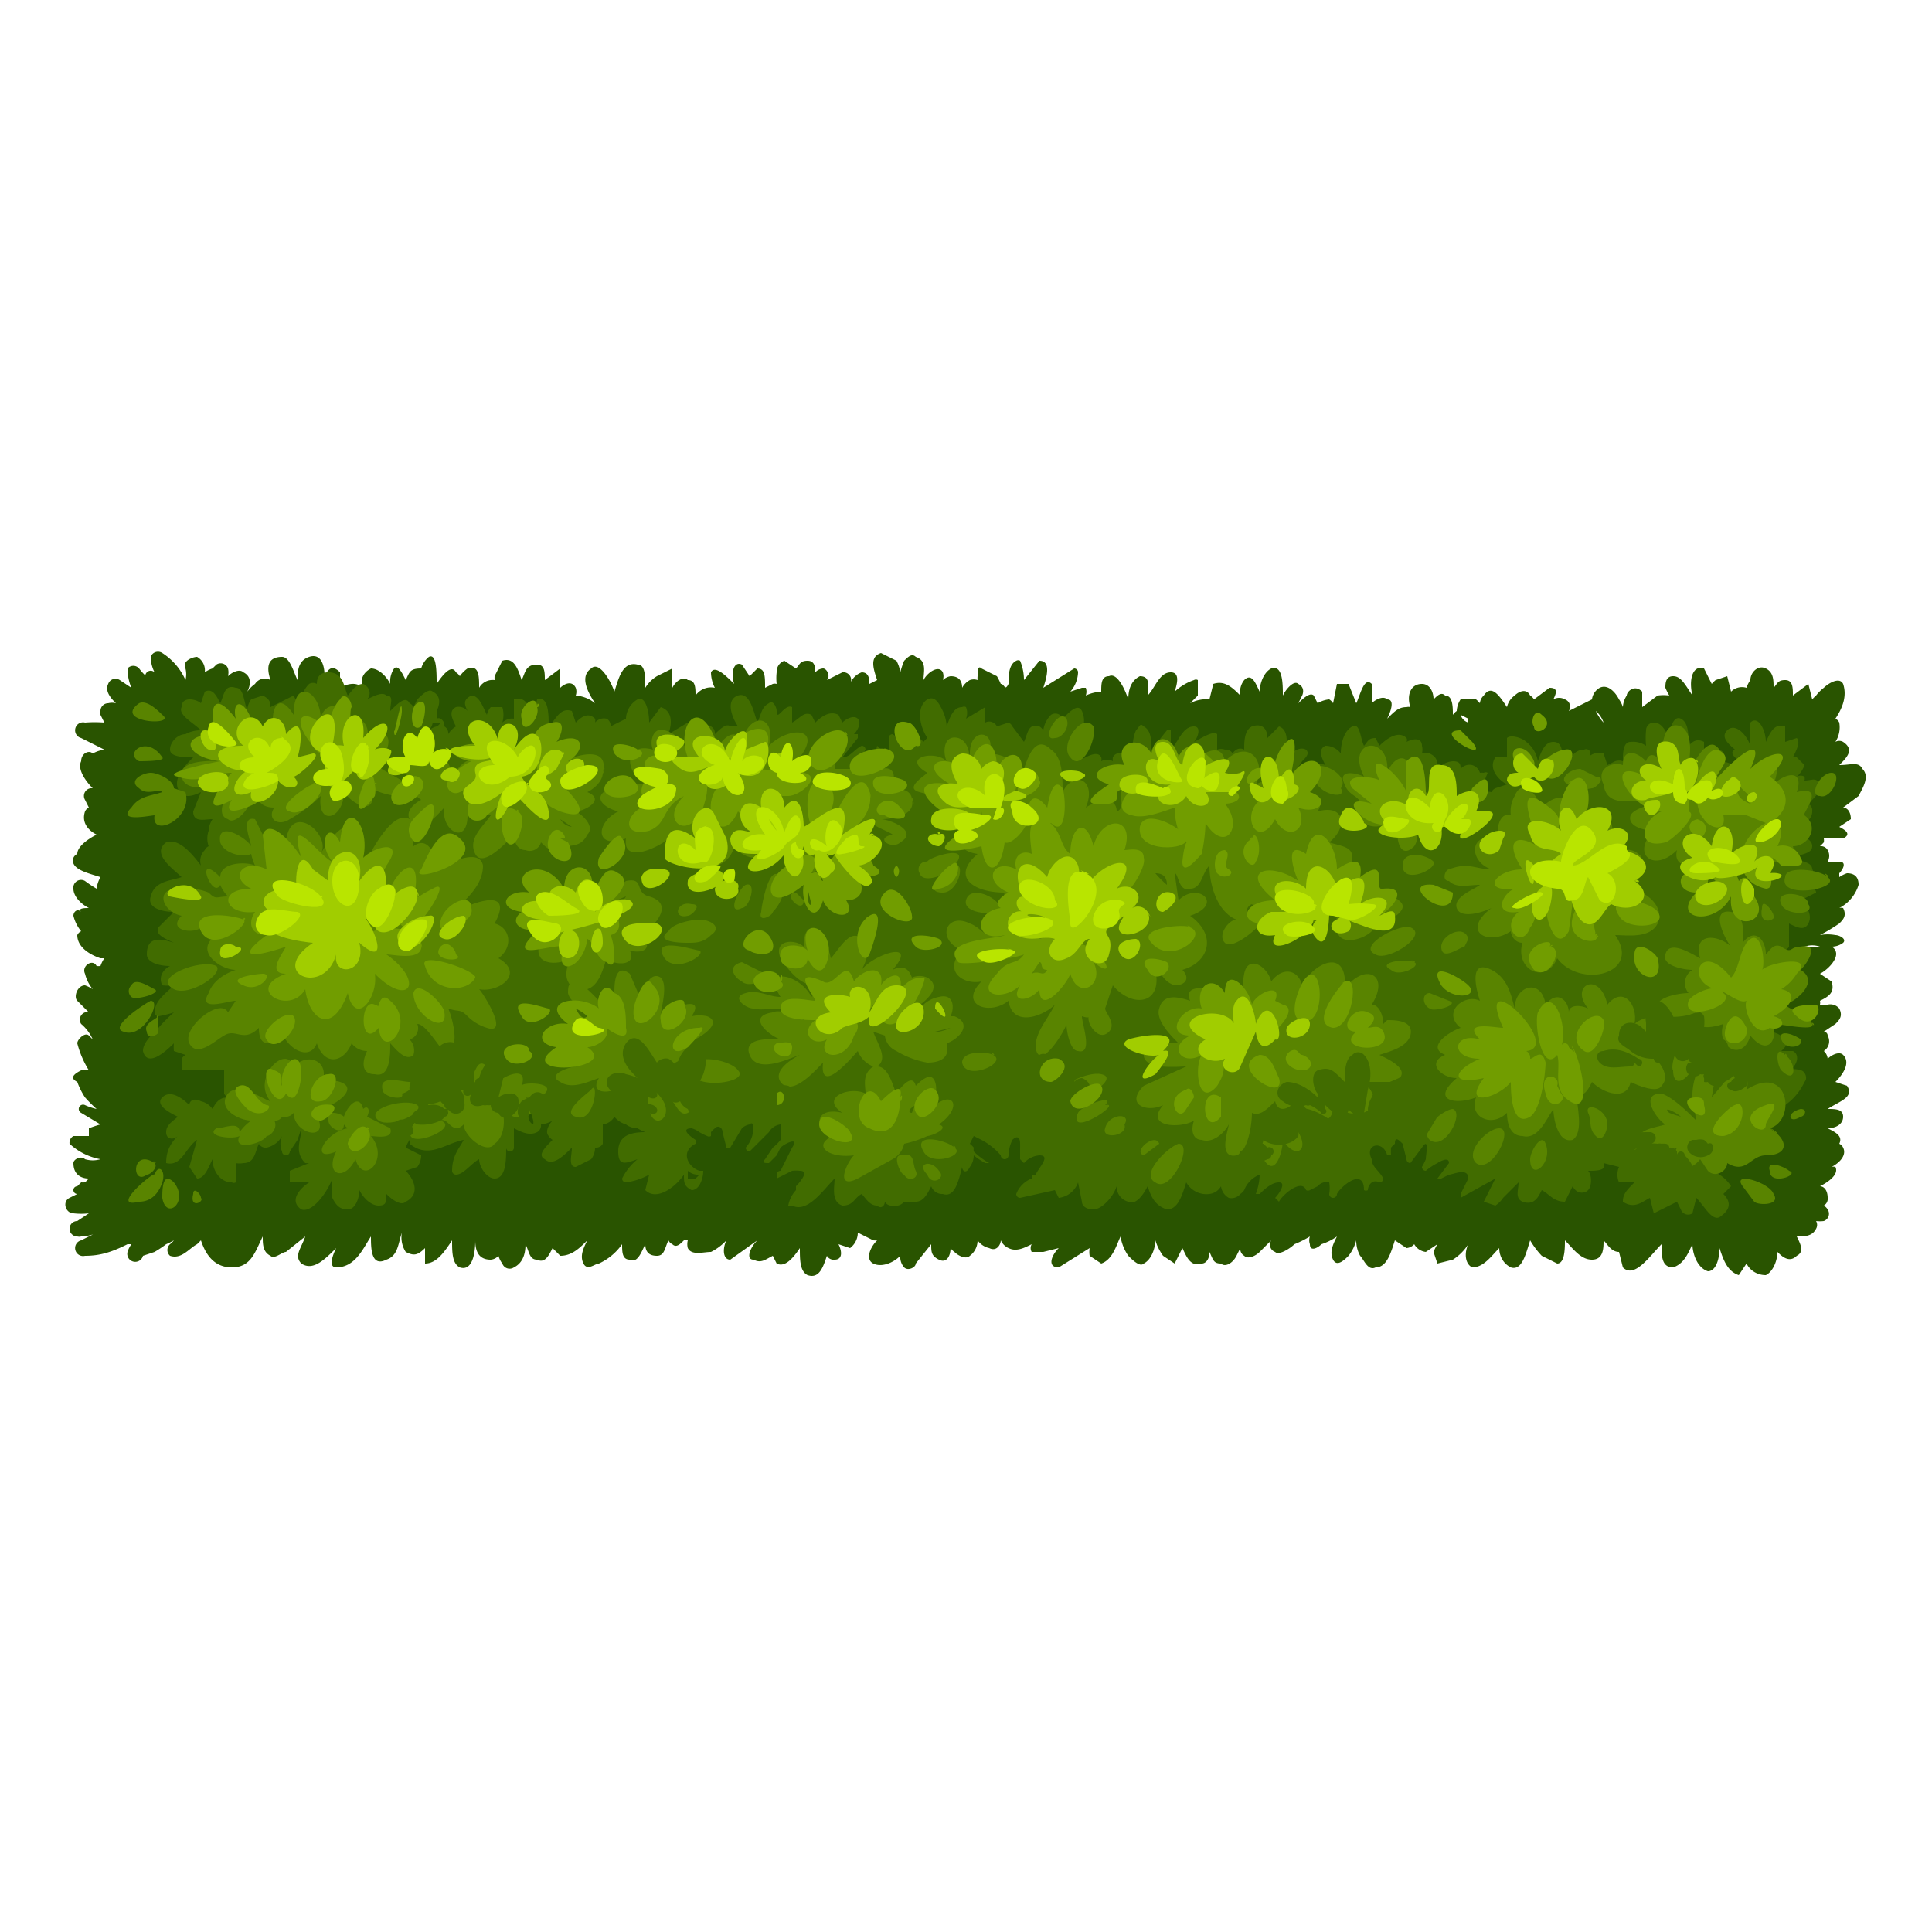 <svg xmlns="http://www.w3.org/2000/svg" viewBox="0 0 500 500"><defs><style>.cls-4{fill:#416c00}.cls-5{fill:#598400}.cls-6{fill:#719d00}.cls-7{fill:#a1cd00}.cls-8{fill:#b9e500}</style></defs><g style="isolation:isolate"><g id="_Layer_" data-name="&lt;Layer&gt;"><path d="M478 226a8 8 0 00-2 1v-1c1-1 2-3 0-3h-3a3 3 0 000-3 2 2 0 00-2-1 13 13 0 001-1 3 3 0 000-1h5c2-1 1-2-1-3l3-2c0-2-1-3-2-3l4-3c1-2 3-5 1-7-1-2-3-1-6-1 2-2 4-4 1-6a2 2 0 00-2 0 7 7 0 001-5 2 2 0 00-1-1c2-3 3-6 2-9-1-2-4 0-5 1a11 11 0 00-2 2 9 9 0 00-1 1l-1-4-4 3c0-2 0-4-2-4s-2 1-3 2c0-2 0-4-2-5s-4 1-4 3a7 7 0 00-1 2 4 4 0 00-4 1l-1-4-3 1a8 8 0 00-1 1l-2-4c-3-1-4 3-3 7-2-3-3-5-5-5s-2 2-2 3a17 17 0 001 2 11 11 0 00-3 0l-4 3v-4c-2-2-4 0-4 1a6 6 0 00-1 3 7 7 0 00-1-2c-1-2-3-4-5-3a4 4 0 00-2 3l-6 3a2 2 0 00-1-3 3 3 0 00-3 0c1-2 1-3-1-3l-4 3a3 3 0 00-1-1c-1-2-3-1-4 0a5 5 0 00-2 3c-2-3-4-6-6-3a3 3 0 00-1 2 9 9 0 00-1-1h-4a6 6 0 00-1 3 4 4 0 00-1 1c0-2 0-5-2-5-1-1-2 0-3 1 0-2-1-4-3-4-3 0-4 3-3 6a2 2 0 00-1 0c-2 0-3 1-5 3 1-2 2-5 0-5-1-1-3 0-4 1v-5c-2-2-3 3-4 5l-2-5h-3l-1 5a3 3 0 00-1-1 7 7 0 00-3 1l-1-2c-1-1-3 1-4 2l1-2s1-2-1-3c-1-1-3 1-4 3 0-3 0-8-3-7-2 1-3 4-3 6-1-2-2-5-4-3a5 5 0 00-1 4c-2-2-4-4-7-3l-1 4a9 9 0 00-5 1l2-2v-4a1 1 0 00-1 0 14 14 0 00-5 3c1-3 1-5-1-5-3 0-4 4-6 6 0-2 1-5-2-5-2 1-3 3-3 6-1-3-3-7-5-6-2 0-2 2-2 4a11 11 0 00-4 1 3 3 0 000-2h-1l-3 1a8 8 0 002-5 1 1 0 00-1-1l-8 5c1-3 2-7-1-7l-4 5a13 13 0 00-1-5 1 1 0 00-1 0c-2 1-2 4-2 6-1 2-1 0-2 0a15 15 0 00-1-2l-4-2c-1-1-1 1-1 2a5 5 0 000 1 3 3 0 00-2 0 5 5 0 00-2 2c0-2-1-3-3-3a4 4 0 00-2 1 3 3 0 000-2c-1-2-4 0-5 2 0-2 1-5-2-6-1-1-2 0-3 1a20 20 0 00-1 3 9 9 0 00-1-3l-4-2c-3 1-2 4-1 7l-2 1c0-1 0-3-2-3a5 5 0 00-3 3 2 2 0 00-2-3l-4 2c1-1 0-3-1-3a3 3 0 00-2 1c0-1 0-3-2-3s-2 1-3 2l-3-2a3 3 0 00-2 3 13 13 0 000 3 2 2 0 00-1 0l-2 1c0-3 0-5-2-5l-2 2-2-3c-2-1-3 2-2 5-2-2-5-5-6-3a9 9 0 001 4 5 5 0 00-2 0 5 5 0 00-3 2c0-2 0-4-2-4-1-1-3 0-4 2v-5l-4 2a9 9 0 00-3 3c0-3 0-6-2-6-4-1-5 4-6 7-1-3-4-8-6-6-3 2-1 6 1 9a9 9 0 00-5-2 3 3 0 000-2c-1-2-3-1-4 0v-5l-4 3c0-2 0-4-2-4-3 0-3 2-4 4-1-3-2-6-5-5l-2 4a9 9 0 000 1 4 4 0 00-1 0 4 4 0 00-3 2c0-3 0-6-3-5a8 8 0 00-2 2 3 3 0 00-1-1c-1-2-3 0-5 3 0-3 0-8-2-7a6 6 0 00-2 3c-3 0-3 1-4 3-1-2-2-4-3-3a6 6 0 00-1 4c-1-2-3-4-5-4-2 1-3 3-2 5a4 4 0 00-3-1 7 7 0 00-3 1v-4c-2-2-3-1-4 1 0-3-1-6-4-5s-3 4-3 6c-1-2-2-6-4-6-4 0-4 3-3 6a3 3 0 00-4 1 9 9 0 00-2 2c1-2 1-4-1-5-1-1-3 0-4 1a4 4 0 000-2 2 2 0 00-3-1l-1 1a7 7 0 00-2 1 4 4 0 00-2-4c-1 0-4 1-3 3a6 6 0 010 3 16 16 0 00-6-7 2 2 0 00-3 1 9 9 0 001 4 1 1 0 00-2 2h1a15 15 0 01-3-3 2 2 0 00-3 0 13 13 0 001 5l-3-2a2 2 0 00-3 1c-1 2 1 4 2 5a4 4 0 00-2 0 2 2 0 00-2 2v1l1 2a33 33 0 00-5 0 2 2 0 00-1 4l6 3a9 9 0 00-3 1c-1-1-3 0-3 2-1 2 1 5 3 7a2 2 0 00-2 3l1 2a2 2 0 00-1 1c-1 3 1 5 3 6-2 1-5 3-5 5a2 2 0 00-1 1c-1 3 4 4 7 5a8 8 0 00-1 3 30 30 0 01-3-2 2 2 0 00-3 2c0 2 2 4 4 5-1 0-3 0-2 1-1-1-2 0-2 1a10 10 0 002 4 2 2 0 00-1 1c0 3 3 5 6 6h1a8 8 0 00-1 2 5 5 0 01-1 0c-1-2-4 0-3 2a10 10 0 002 4 9 9 0 00-2-1c-2 0-3 3-2 4l3 3a5 5 0 00-1 0 2 2 0 00-1 3 11 11 0 013 4l-1-1c-1-1-3 1-3 2a25 25 0 003 7 19 19 0 00-2 0c-2 1-3 2-1 3a19 19 0 002 4 34 34 0 003 3 15 15 0 01-3-1 1 1 0 00-1 2l5 3a30 30 0 00-3 1v2h-4a2 2 0 00-1 2 16 16 0 008 4 7 7 0 01-4 0c-1-1-3 0-3 1 0 3 2 4 4 4l-1 1a13 13 0 01-1 0l-1 1a1 1 0 00-1 1 1 1 0 001 1l-2 1c-2 1-1 4 1 4a17 17 0 004 0l-3 2a2 2 0 000 4 2 2 0 001 0 11 11 0 006-2l-6 3a2 2 0 001 4c4 0 7-1 11-3h1a7 7 0 00-1 2 2 2 0 004 1l3-1a30 30 0 003-2 16 16 0 002-1 6 6 0 01-1 1 2 2 0 000 3c3 1 5-2 7-3l1-1c1 3 3 7 8 7s6-4 8-8c0 2 0 4 2 5 1 1 3-1 4-1l5-4c-1 3-3 5-1 7 3 2 6-1 9-4-1 2-2 5 0 5 5 0 7-5 9-8 0 3 0 8 4 6 3-1 3-4 4-7a7 7 0 001 5c2 1 3 1 5-1v4c3 0 5-3 7-6 0 3 0 6 2 7 3 1 4-3 4-7 0 3 1 5 4 5a3 3 0 002-1 6 6 0 001 2 2 2 0 003 1c2-1 3-3 3-6 1 2 1 4 3 4 2 1 3-1 4-3l2 2c3 0 5-2 7-4-1 2-2 4-1 6s3 0 4 0a15 15 0 006-5c0 2 0 4 2 4 2 1 3-2 4-4 0 2 1 3 3 3s2-2 3-4a2 2 0 001 1c1 1 2 0 3-1h1a4 4 0 000 2c1 2 4 1 6 1a14 14 0 004-3c-1 2-1 5 1 5l7-5c-2 2-3 5-1 5 2 1 3 0 5-1l1 2c2 1 4-1 6-4 0 3 0 6 2 7 3 1 4-2 5-5a2 2 0 002 1c2 0 2-2 1-4l3 1a5 5 0 002-4l4 2a5 5 0 001 0c-2 2-3 5-1 6s5 0 7-2a4 4 0 001 3c1 1 3 0 3-1l4-5c0 2 0 3 2 4s3-1 3-3a4 4 0 001 1c1 1 3 2 4 1a5 5 0 002-4 5 5 0 003 2c2 1 3-1 3-2a4 4 0 002 2c2 1 4 0 6-1a2 2 0 000 2h3l4-1c-2 2-3 5 0 5l8-5a6 6 0 000 2l3 2c3-1 4-5 5-7a12 12 0 002 5c1 1 3 3 4 2 2-1 3-4 3-6a14 14 0 002 4l3 2 2-4c1 2 2 5 5 4 1 0 2-1 2-3 1 2 1 3 3 3 1 1 3 0 4-2l1-2a2 2 0 001 2c1 1 3 0 4-1l3-3a2 2 0 001 3c1 1 4-1 5-2a27 27 0 004-2 3 3 0 000 2c0 2 2 1 3 0a15 15 0 004-2c-1 2-2 4-1 6s3 0 4-1a11 11 0 002-4 8 8 0 001 4c1 1 2 4 4 3 3 0 4-4 5-7l3 2a3 3 0 002-1 4 4 0 003 2l3-2a13 13 0 00-1 2l1 3 4-1a13 13 0 004-4c-1 2-1 5 1 6 3 0 5-3 7-5 0 2 1 4 3 5 3 1 4-4 5-7a22 22 0 003 4l4 2c2 0 2-4 2-6 2 2 4 5 7 5s3-3 3-5c1 1 2 3 4 3l1 4c3 3 7-3 10-6 0 3 0 6 3 6 3-1 4-4 5-6 0 2 1 6 4 7 2 0 3-3 3-6 1 3 2 6 5 7l2-3c1 2 3 3 5 3 2-1 3-4 3-6 1 1 3 3 5 1 2-1 1-3 0-5 2 0 4 0 5-2a2 2 0 000-2 8 8 0 002 0 2 2 0 001-3 3 3 0 00-1-1 2 2 0 001-2c0-2-1-3-2-3 2-1 5-3 4-5a2 2 0 00-1 0c2-1 4-3 3-5a2 2 0 00-1-1c1-2-1-3-3-4 2 0 4-1 4-3s-2-2-4-2c3-2 7-3 5-6l-3-1c2-2 4-5 2-7-1-1-3 0-4 1a3 3 0 00-1-2 3 3 0 001-4 1 1 0 00-1-1l3-2c1-1 2-2 1-4a3 3 0 00-3-1h-2a2 2 0 000-1c2-1 4-2 3-5l-3-2c2-1 5-4 4-6a2 2 0 00-1-1 5 5 0 003-1c1-1-1-2-2-2a11 11 0 00-4 0 47 47 0 005-3c1-1 2-2 1-4a2 2 0 00-1 0 10 10 0 005-6c0-2-1-3-3-3zm-7 19a18 18 0 01-4 0 6 6 0 014 0zm-93-60l2 1v1a3 3 0 01-2-2zm35-1a7 7 0 012 3 11 11 0 01-2-3z" fill="#295400"/><path class="cls-4" d="M466 228c2-1 4-2 3-3 0-2-3-2-5-3 2-1 5-1 5-3s-3-3-6-4c2-1 6-2 6-5a2 2 0 00-1-2c2-2 4-4 3-5-1-2-2-1-4-1a2 2 0 000-1 2 2 0 00-2 0 7 7 0 002-3l-2-2a5 5 0 00-1 0c1-2 2-4 1-5l-3 1v-4c-3-1-4 2-5 4 0-3-2-7-4-5v6c-1-3-4-6-6-4s1 4 2 5c-2 1 1 3 3 4a17 17 0 01-3 1 3 3 0 000-1l-3-1c0-1 1-2-1-3-1-1-3 0-4 1v-3c-2-1-3 0-4 1 0-3 0-6-2-7s-3 3-3 5c-1-2-2-4-4-4a2 2 0 00-2 2 21 21 0 000 4 6 6 0 00-4-1c-2 0-2 3-2 5a3 3 0 00-2 0l-2 1-1-3a4 4 0 00-4 1 1 1 0 00-1-2c-3 0-4 3-5 5-1-3 0-7-3-7-2 0-3 2-4 5a8 8 0 00-3-5c-1-1-4-2-5-1v5h-3c-2 3 1 6 3 7l-3 1a2 2 0 00-1 1 8 8 0 00-3 0l2-5a1 1 0 00-1 0 5 5 0 00-1 0 3 3 0 00-2-2 3 3 0 00-3 1c0-1 0-2-2-2a6 6 0 00-4 2c0-2 0-3-2-4a4 4 0 00-2 0 4 4 0 000-2c0-2-2-2-4-1a1 1 0 000-1c-2-2-5 0-7 2l-1-2c-2 0-2 1-3 2-1-2-1-6-3-5s-3 4-3 7a5 5 0 00-4-2c-2 1-1 3 0 5a5 5 0 00-4 0 1 1 0 000 1 6 6 0 00-4 1l2-3c1-1 2-2 1-3-2-1-4 1-6 3 1-3 2-8-1-9l-3 3c0-2-1-4-4-3-2 1-2 4-2 6a2 2 0 00-2 0 3 3 0 00-1 1 2 2 0 00-2-1 3 3 0 00-2 0v-4c-1-1-4 1-6 2 1-1 2-4 0-4-3 0-4 4-6 6v-5a1 1 0 00-1 0l-4 5c0-2 0-5-2-6-1-1-1 0-2 1a10 10 0 000 8c-2-2-5-3-6-1a5 5 0 000 1 3 3 0 00-3 0 2 2 0 000-1c-1-2-4 0-6 1l2-5v-2a1 1 0 00-1-1 6 6 0 000-5c-1-2-3 0-5 2a2 2 0 00-3-1 7 7 0 00-2 4 3 3 0 00-1-1c-3-1-3 2-4 4l-3-4a2 2 0 00-1-1l-3 1a2 2 0 00-1-1 2 2 0 00-2 0v-4l-5 3a4 4 0 000-3 1 1 0 00-1 0c-2 0-3 2-4 5a11 11 0 00-1-4c-1-2-2-4-4-3-3 2-2 7 0 10a9 9 0 00-1 1l-2-2c-2 0-3 1-3 2l-3-2a1 1 0 00-1 1v3h-2l-1-1a12 12 0 01-1 3q-1 2-3 0a12 12 0 011-2 1 1 0 00-1-1c-2 1-3 3-5 3l4-5v-1h-1c1-1 2-3 1-4s-3 0-4 1l-1-2c-2-1-4 0-6 2l-1-2c-2-1-3 1-5 2v-4c-2-1-4 4-4 1 0-1-1-3-2-2-2 1-2 3-3 5-1-3-2-8-5-7s-2 5 0 8a5 5 0 00-2 0c-1-1-3 1-4 2a2 2 0 00-1-2c-2-1-3 0-5 2l-1-3-5 3c1-3 1-6-2-7l-3 4c0-3-1-7-3-6a6 6 0 00-3 5l-4 2a2 2 0 00-1-2 3 3 0 00-3 1 2 2 0 000-1c-2-2-4 0-5 1l-1-3c-3-1-4 2-6 4 0-3 0-8-3-7l-1 4c-1-2-2-5-5-4v5a4 4 0 00-1 0 4 4 0 00-2 1 7 7 0 000-4h-3a5 5 0 00-1 2c-1-2-2-5-4-5-2 1-2 2-1 4a3 3 0 00-3-1c-2 1-1 3 0 5a6 6 0 00-2 2 2 2 0 00-1-2 2 2 0 00-1-2 1 1 0 00-1 0v-2c1-2 1-4-1-5-1-1-3 1-4 2l-1 2a2 2 0 00-1-1c-1-2-3 0-5 2 0-2 1-4-1-4-1-1-3 0-5 1 1-1 1-3-1-4-2 0-3 2-4 3-1-2-1-6-5-6-2 0-3 1-3 3a2 2 0 00-2 0c-2 2-2 4-1 5h-1a3 3 0 00-1 0l-1-2-6 3c0-1 0-2-2-3l-3 1a5 5 0 00-1 3c-1-3-1-6-3-6-3-1-3 2-4 4-1-2-2-4-4-3l-1 3c-1-1-5-2-5 1-1 2 3 4 5 6a8 8 0 00-4 1c-2 0-4 2-4 4s4 2 6 2c-2 2-5 5-4 8s4 2 6 1l-2 5c0 3 3 2 5 2a6 6 0 00-1 3 6 6 0 000 4 2 2 0 00-1 1 4 4 0 00-1 4c-3-4-6-7-9-6-4 3 2 7 4 9-3 1-7 1-8 5-1 3 3 4 6 4l-4 4c-1 2 2 3 4 4-3-1-7-2-7 3 0 2 3 3 6 3-2 1-3 3-2 5a13 13 0 003 0c-2 2-5 4-5 7a1 1 0 001 1 27 27 0 004-1 44 44 0 00-4 4c-2 2-4 4-4 6 1 4 5 1 8-2a10 10 0 000 2l3 1a3 3 0 00-1 1v3h11v6a2 2 0 001 1c-2 0-3 1-4 3a5 5 0 00-3-2c-2-1-3 0-3 1-2-2-5-4-7-2s2 4 4 5c-1 1-3 2-3 4s2 2 3 1c-2 2-3 4-3 7 4 1 5-4 8-6l-2 7 2 3c2 0 3-3 4-5 0 3 2 6 5 6a1 1 0 001 0v-5a5 5 0 002 0c3 0 3-3 4-5a2 2 0 002 1 6 6 0 004-3 5 5 0 000 4 1 1 0 002 0l2-3 1-3c0 3-2 6 1 9a4 4 0 001 0l-5 2v3h5c-3 2-5 5-2 7 3 1 7-5 8-8v5c1 2 2 3 4 3s3-3 3-5c1 2 3 4 5 4s2-1 2-3c2 2 4 3 5 2 4-2 2-6 0-8l3-1a5 5 0 001-3l-4-2a9 9 0 011-2v1c5 4 9 0 14-1-1 2-3 4-3 8a1 1 0 001 1c2 0 4-3 6-4 0 2 2 5 4 5 3 0 3-5 3-8a1 1 0 002 0v-5c2 1 4 2 6 1a2 2 0 001-2 7 7 0 003-1c-1 1-2 3-1 4a3 3 0 001 1c-2 2-4 4-2 5 2 2 5-1 7-3 0 2-1 5 1 5l4-2a5 5 0 001-3 2 2 0 002-1v-5a4 4 0 003-2 6 6 0 003 2 5 5 0 003 1 11 11 0 002 1c-4 0-7 1-7 5s2 3 5 2a15 15 0 00-4 5 1 1 0 001 1 17 17 0 006-2l-1 4c3 3 8-1 10-4 0 2 0 3 2 4 2 0 3-3 3-5h-1c-3-1-5-5-1-7v-1c-3-2-3-3-1-3a6 6 0 012 1 21 21 0 002 1 1 1 0 001 0 9 9 0 000-1 8 8 0 011-1c1-1 2 0 2 1l1 4a1 1 0 001 0l3-5a4 4 0 012-1c1-1 1 1 1 1a8 8 0 01-2 5 1 1 0 001 1l5-5a4 4 0 013-2v4a11 11 0 01-2 2l-2 3c-1 1 0 1 1 1l2-2 1-2c1-1 5-3 3 0l-3 6a1 1 0 00-1 1v1l4-2a9 9 0 012 0c3 0-1 4-1 4v1a8 8 0 00-2 4 1 1 0 001 0c4 2 8-4 11-7 0 2-1 6 2 7 3 0 3-2 5-3 1 1 2 3 4 3 1 1 2 0 2-1a2 2 0 002 1 3 3 0 003-1h3c2 0 3-2 4-4a3 3 0 003 2c3 1 4-3 5-7 0 1 1 2 2 0a5 5 0 001-3 19 19 0 003 2h1a19 19 0 01-4-3 4 4 0 010-1 6 6 0 00-1-1l1-2 2 1a17 17 0 015 4 1 1 0 002 0 10 10 0 011-4c1-1 2-1 2 1a12 12 0 010 1v3l1 1a6 6 0 014-2c3 0 0 3-1 5h-1v1a7 7 0 00-4 4 1 1 0 001 1l9-2 1 2a6 6 0 005-4l1 5c0 1 1 2 3 2s5-3 6-6a4 4 0 003 4c2 1 4-2 5-4 1 3 2 5 5 6 3 0 4-4 5-7a6 6 0 006 3 4 4 0 003-2 4 4 0 002 3 3 3 0 003-1 4 4 0 001-1 7 7 0 014-4 15 15 0 01-1 5h1c1-1 3-3 5-3s0 3-1 4l1 1c1-2 6-6 7-3a1 1 0 001 0l2-1a3 3 0 013-1 9 9 0 010 3 1 1 0 002 0c1-2 7-7 7-1a1 1 0 001 0c0-1 1-3 3-2a1 1 0 001-1c-1-2-3-3-3-5-2-4 3-5 4-1h1a14 14 0 010-2 6 6 0 011-1c0-2 1-1 2 0l1 4a1 1 0 001 1l3-4c2-3 1 2 1 3a14 14 0 01-1 2 1 1 0 001 1 16 16 0 013-2s3-2 3 0l-3 4h1l2-1c1 0 5-2 5 1l-2 4v1l9-5-3 6 3 1a7 7 0 002-2l4-4c0 2-1 4 1 5 3 1 4-1 5-3 2 1 3 3 6 3l2-4c1 2 3 2 4 1s1-4 0-5c2 0 5 0 4-2l4 1a5 5 0 000 4h4c-2 2-3 3-3 5 3 2 5 0 7-1l1 4 6-3 1 2a2 2 0 003 1l1-4c2 2 4 6 6 5 3-2 3-4 1-6l2-2a10 10 0 00-5-4 3 3 0 003-2 3 3 0 000-1 15 15 0 002 1c1 0 4 1 5-1 1-1 0-2-1-3a3 3 0 002-1c1-1 0-2-1-3a5 5 0 005-1c1-1-1-2-3-3l7-3a15 15 0 005-6c1-1 0-3-1-3a4 4 0 00-3 0c2-1 3-4 1-5h-3c1-1 2-2 1-3a6 6 0 00-4-2 15 15 0 005-5l-1-3a3 3 0 00-2 0 5 5 0 001-5 4 4 0 00-2-2 4 4 0 003-1c1-2 1-3-1-5a2 2 0 002-1v-6c2 1 4 2 5 0s0-4-2-6l4-2c0-1-2-3-4-3zm-127-27a3 3 0 010 1 7 7 0 010 1h-1l1-2zm-225-14a2 2 0 01-1 1 5 5 0 00-2 1 4 4 0 001-2h2zm67 117a12 12 0 01-1 1h-2v-2a4 4 0 003 1zm-43-13a2 2 0 01-1-1 4 4 0 010-3 23 23 0 011 3 3 3 0 010 1zm150-90a7 7 0 001-1 8 8 0 001 0 5 5 0 00-2 1z"/><path class="cls-5" d="M88 280a5 5 0 00-5 1c3-6-3-9-7-5-2-6-11 3-6 9-3-1-8-5-11-2-3 4 3 7 6 7a13 13 0 00-3 3c0-3-4-1-6-1-3 2 4 3 6 2-2 4 6 2 7 0 1 0 3-2 2-4a2 2 0 002-1 3 3 0 003-1c0 6 11 8 5-1 3 1 13-5 7-7zm-24 6h-1 1zM40 304c0-1-12 9-4 7 3 0 5-2 6-5s-1-5-2-2z"/><path class="cls-5" d="M45 306c-3-3-3 2-3 4 1 6 7 1 3-4zM40 301c-6-4-6 6-2 3 1 0 3-2 2-3s1 0 0 0zM52 310c0-1-2-3-2-1-1 4 3 2 2 1zM141 283c3-3-6-3-6-2 2-6-6-2-7 0 0-2-3-9-5-4-1 1 1 7-1 7l-2-6c-3-3-9-1-5 3-8 1-5 9 3 5-3 3-8 1-11 5-5 8 13 1 7-1 2-1 3 4 6 1 0 3 6 8 8 5 3-2 3-8 1-11 2 1 1 3 4 4 4 1 7-2 3-5a6 6 0 005-1zm-14 1a2 2 0 01-1 2l1-2c0 1 0 0 0 0z"/><path class="cls-5" d="M108 286c-3-2-14 1-10 4 3 2 12-2 10-4-1 0 1 1 0 0zM106 280c-2 0-8-2-7 2 0 2 6 3 5 1 1 0 4-2 2-3zM56 250c-4-2-17 3-11 6 4 2 13-4 11-6-3-1 1 1 0 0zM39 259c-2 1-11 7-7 8 5 2 10-8 7-8z"/><path class="cls-5" d="M41 263c-1 1-4 2-3 4 0 2 3 1 3 0v-4c-1 1 0-1 0 0zM40 256c-2-1-5-3-6-1a2 2 0 000 3c1 1 8-1 6-2zM48 205l-3-1c0-2-4-4-6-4s-6 2-3 4c2 2 5 0 6 1-3 1-6 1-8 4-4 4 5 2 6 2-1 6 10 1 8-6 0 0 1 4 0 0zM42 196c-4-6-10-1-6 1 1 0 7 0 6-1zM42 185c-1-1-4-4-6-3-7 5 10 6 6 3zM101 292l-6-3c1-2 0-3-1-2-1-4-4-1-5 2-1-1-5-2-4 1 0 2 4 4 4 1a5 5 0 001 1c-6 1-10 9-3 6-3 6 2 8 5 2 2 7 9 0 4-6 1 0 6 1 5-2-1-1 0 1 0 0zM153 282c-1 1-8 6-4 7 5 2 6-10 4-7zM247 297c-2-2-11-4-8 1 2 4 11 1 8-1-1-1 1 0 0 0zM237 303c-1-2 0-5-4-4-2 0 0 5 1 5 1 2 4 1 3-1zM243 303c-2-3-6-2-3 1 1 3 5 1 3-1 0-1 0 0 0 0z"/><path class="cls-5" d="M247 263h-1c1-2 1-6-3-5a8 8 0 00-4 2c-2 3-1 5-4 2 2-1 10-6 5-9a5 5 0 00-4 0c-1-3-3-3-5-2 7-8-5-4-8 0 1-2 3-6 0-8-3-3-6 3-8 5-1-6-7-12-7-3-2-2-8-2-6 3 2 3 5 7 9 7a5 5 0 01-1 3c-3-6-13-8-8 0-3 0-6-2-9-1-4 1 0 4 2 4 3 1 13-2 13 3-2-1-6-3-8-2-7 1-1 6 2 7-1 0-10-1-8 4s10 1 13 0c-2 1-7 4-5 7 3 4 9-3 11-5-1 9 8-2 9-3a7 7 0 004 4c-3 2-2 5-2 7-4-2-12 1-6 5-8-2-8 6 1 5-10 2-6 7 2 6-2 2-5 9 1 6l9-5a6 6 0 003-4 28 28 0 006-2c1 0 6-2 3-3 7-5 3-10-3-3 1-2 3-5 2-8s-4 0-5 1c-1-4-5 2-5 2-1-2-2-7-5-7 3-2 0-6-1-9l3 1a5 5 0 003 4 23 23 0 008 3c3 0 6-1 5-5 3-1 7-5 2-7zm-29-8h-1l2-2a2 2 0 001 2h-2s1 0 0 0zm19 31l1-2a22 22 0 00-2 4c-1 0-1-1 1-2 0-1-1 1 0 0zm6-19a1 1 0 01-1 0l4-1a12 12 0 01-3 1zM236 207c0-3-4-3-6-3 2-2 2-6-2-5-3 0-2 2-5 0h-7c1-6-6-4-9-3 6-8-3-8-8-3 2-8-5-9-7-1-2-5-7 1-7 4-2-1-5-1-6 1-1-3-3-7-7-8-3-1-4 3-3 5-7-2-8 5-2 9a18 18 0 00-9 1c-5 2-2 5 2 6-6 3-6 10 2 7-1 7 9 2 11 0 0 6 5 7 8 3 1 7 8 4 9-1 3 4 8 4 11 0 2 3 4 7 8 7s7-5 6-9a14 14 0 006-1c3-1 4-4 6-4-4 1 3 3 4 4-5 1 0 4 2 2 5-3-3-6-5-6 3 0 9-1 8-5 0-2 1 3 0 0zM350 222c0-3-3-3-6-4 5-4 4-10-3-8 3-5-5-5-8-4 2-6-4-5-8-3 3-6-2-12-8-6-1-6-8-1-9 2-3-9-10 0-10 5a6 6 0 00-6-1c-4 1 0 6-3 7 0-4-5-3-8-1 3-7-3-10-6-4 0-4 0-9-3-11-4-4-6 2-7 5-2-2-6-4-9-4 2-6-5-7-5 0 0 2 2 4 4 3l3 7c-4-1-7 4-5 8-6 1-7 7 0 8-7 6-1 10 7 10a4 4 0 001 4l-5 5c0 4-2 0-5-1-6-3-9 4-2 7-5 5 0 9 5 8-6 6 2 9 7 5 1 7 9 4 12 1-2 4-5 7-5 11 1 7 8-5 8-6 0 2 1 7 3 7 4 1 1-7 1-9 3 1 1-1 2 2 1 2 3 4 5 2s-1-5-1-6l2-6c5 6 13 5 11-4 2 1 2 3 5 4 3 0 4-2 2-4 7-2 9-9 2-14 9-3 2-9-3-4l-1-7c1 0 1 5 4 4 3 0 3-4 5-6 0 5 2 12 7 14-2 0-5 4-3 6s9-4 10-6c5 7 10 2 8-5l5 2c4 0 7-5 4-8 3 0 6-1 6-5s0 4 0 0zm-51 4c2 0 3 1 3 3a24 24 0 01-3-3c1 0 1 0 0 0zm24 11a2 2 0 011-3q2 2 0 3h-1z"/><path class="cls-5" d="M359 264l-1 1c0-2-1-5-3-5 5-8-2-11-7-4 1-11-8-7-11-1-1-4-5-5-8-1-1-4-6-7-7-2s0 10 1 14a15 15 0 00-7-9c-2-1-10-3-8 2-3-1-7-2-8 2-1 3 3 7 5 9-3 0-8-1-9 3 0 4 9 3 11 3l-11 5c-5 5 1 7 5 5-5 6 5 6 8 4-1 3 0 5 2 5 3 1 6-2 7-4 0 1-3 9 2 8 3-1 4-8 4-11 2 1 4-1 6-3 1 4 5 1 6-1 1 3 9 10 9 2 6 5 15 1 8-6h8c5-3-2-6-4-7 3-1 7-2 8-5 1-4-4-4-6-4zM259 235c-1-3-8-6-9-2s10 4 9 2c-1-3 0 0 0 0zM247 224c5-6-7-2-7-1a2 2 0 00-2 3c1 3 7 0 9-1-1 0-9 6-3 6 4 0 6-8 3-7 1-1 1 0 0 0zM251 198c0-2 0-6-3-7-4-1-4 4-3 6-3-3-12-1-5 3-1 1-6 4-2 5 3 1 6 0 8-1 4 0 6-2 5-6 0-1 0 1 0 0zm-6 1l1-1a4 4 0 001 2l-2-1zM104 202l-7-4c5-4 5-11-2-7 1-3-2-7-5-4 0-5-6-6-7-1 0-7-7-11-7-1-5-8-7 2-4 7-3-1-8-1-6 4l-4 2-3-1c-2 0-13-1-12 4s11 2 13 1l-1 3c-1 2-3 6 0 7 2 2 8-5 5-7 3 0 2 4 7 4-2 3 1 5 4 3a39 39 0 008-6c-1 8 6 6 6-1 3 4 9 6 7-1a18 18 0 007 2c2 0 3-3 1-4s2 1 0 0zm-51-2a16 16 0 014-1 19 19 0 01-4 1zm30-1v-1 1zm0-4v-3a7 7 0 001 3h-1c0-1 0 0 0 0z"/><path class="cls-5" d="M156 200c2-8-9-4-12-2 0-4-5-2-6 0-3-10-9-3-6 4-6-5-10-9-15-1 0-2-3-10-6-5 0-4-4-3-5 0-2 4 0 9 3 11-2 1-4 3-3 5-5-3-12 12-13 15a18 18 0 00-1-11c-2-6-8 3-9 5 3-5-8-14-9-3-1-1-3-3-6-2l-2-4c-4-1-1 6-1 7-1-2-9-7-8-1 1 3 6 4 8 3a14 14 0 001 3c-2-1-9-1-9 3-7-7-2 6 0 2a9 9 0 002 3c-3 0-3 1-5-1a16 16 0 00-8-1c-6 0-4 6 1 7-5 5 8 5 5 1l4 4c-6 4 1 9 5 9-3 1-6 3-7 6-3 5 5 2 7 2l-2 3c-2-4-12 4-10 8s7-1 9-2c3-2 5 2 9-2 0 6 4 4 6 1 1 4 7 8 9 3 2 6 7 5 9 0a5 5 0 004 2c-1 2-2 6 2 6 4 1 4-5 4-8 1 1 4 5 6 3a4 4 0 00-1-4 3 3 0 002-4c2 0 5 5 6 6 6 3 3-8 2-10 3 1 3 0 5 2a12 12 0 005 3c6 2-1-9-2-10 5 1 12-4 5-8 4-3 3-8-1-9 6-11-9-4-12-2 3-3 9-7 9-13-1-5-10 0-12 1 0-3-2-9-6-6v-6c3 2 6-2 8-4-1 6 6 10 6 2h6c-2 3-6 6-4 10s9-4 10-5c0 2 1 4 3 4a3 3 0 004-2c1 1 3 3 5 2 2-2 5 0 7-4 2-2-1-5-3-6 2 0 8-3 3-5 2-1 4-3 4-5 1-3 0 1 0 0zm-36 7l4-2a6 6 0 00-4 2s1-1 0 0zm15-6l-1-3 2 7a9 9 0 01-1-4c-1-1 0 1 0 0zm10 11l3 2a4 4 0 01-3-2z"/><path class="cls-5" d="M183 263a9 9 0 00-4 0c4-6-6-2-8 0 0-2 2-8 0-10-3-2-5 4-5 6l-3-7c-4-3-4 3-4 5-1 0-4-1-4 2a44 44 0 00-3-3c3-1 4-5 5-8 2 2 8 2 6-2 4 1 6-1 3-4 3-2 9-8 2-10-4-1-1-5-6-4l-8 6c-3-7-11-7-9 1-6-2-7 5-2 8-2 0-5 2-3 5 2 2 6 1 8 0-1 1-2 4-1 6 2 4 0-2 0 3 1 4 6 3 7 4-1 0-3 2-2 4-9-1-10 6-1 7-1 0-5 2-2 4-1 0-8 2-4 4 3 2 7 0 10-1-3 5 5 4 7 1 0 2 1 4 3 2 2-1 2-6 3-8 0 1 5 10 7 4 1-3-3-2 2-4 2-1 3-3 0-4 2 0 11-5 6-7zm-28-22h-1a1 1 0 000-1l1 1zm12-4h-2 2s-1 0 0 0zm-5-5c-1 2-4 2-5 3a15 15 0 015-3s-2 0 0 0zm-12 1a2 2 0 00-1 0h1s-1-1 0 0zm21 42l1 2-1-2s0 1 0 0z"/><path class="cls-5" d="M181 238c-2 0-7 1-8 3-4 3 4 3 5 3 2 0 4 0 6-2 3-2 0-4-3-4zM181 246c-1 0-13-4-9 2 3 4 11-1 9-2zM179 234c-4-1-5 4-1 3 1 0 4-3 1-3zM202 227c-3-4-5 8-5 9-1 3 3 1 3 0 2-2 4-6 2-9 0 0 1 2 0 0zM193 229c-2 1-5 8-1 6 2 0 4-7 1-6-1 1 1 0 0 0zM208 233l-2-2c-4 0 2 6 2 2 0 0 0 1 0 0zM198 252l-6-3c-4 1-2 4 0 5 2 2 8-1 6-2zM191 277c-2-3-14-5-12 1 2 4 15 2 12-1zM285 278c-4-1-16 5-8 7 3 0 13-6 8-7zM286 286c3-3-6 0-7 2-3 7 12-3 7-2 0 0 1 0 0 0zM291 291c2-3-4-3-5 1-1 3 6 2 5-1 1-1 0 0 0 0zM257 273c-2-1-8-1-8 2 1 5 12 0 8-2-1-1 1 0 0 0zM171 284c-3-4-4 0-3 3 1 6 7 2 3-3zM177 284s-4-1-3 1c1 1 2 4 4 3s0-3-1-4c0-1 1 1 0 0zM305 296c-3 1-10 8-6 10 4 3 10-10 6-10zM300 296c-1-3-7 2-4 3l4-3zM336 293a4 4 0 00-2-2h-1c-1 1-2 1-2-1-2 0-3 1-3 2-1 3-2 5-1 8 3 5 5-2 5-5 3 5 7 3 4-2 0 0 1 1 0 0zM374 211c-1-3-3-3-5-3 3-1 3-3-1-3 1-3 1-7-3-5 0-5-4-5-6 0 1-10-11-9-6 1-2-1-7-2-5 2 1 3 4 3 4 5 1 1-1 4 1 5 3 2 6 0 9 0-1 3 0 10 4 6 2-3-1-5 3-5 2 0 5-1 5-3zm-15-10v1a12 12 0 01-1-1h1zm1 8l-2-1c2 0 2-2 2-4v5c-1 0 0 0 0 0z"/><path class="cls-5" d="M347 204c3-4-9-9-7-3 1 5 9 6 7 3 0-1 0 0 0 0zM421 230c2-2 6-7 3-9-2-2-7-1-9 0 1-2 3-5 2-8-1-4-7 0-9 1 0-5-3-11-9-5-1-3-5-8-7-3a8 8 0 00-1 5c-3-1-4 4-3 6-8-2-8 6-2 8-4 0-6-2-11 0-1 0-2 3 0 3 2 2 5 1 8 1-1 1-7 3-6 6s7 1 9 0c-8 6-1 10 5 6 0 1 1 3 3 3-2 7 6 11 9 4 6 8 22 4 15-6 3 0 9 1 11-3 2-5-4-9-8-9 2-2 5 1 0 0zM371 223c-2-2-8-3-8 1 0 5 9 1 8-1zM362 233c-2-2-5 1-7 2 1-1 0-5-2-4-3 1-9 6-7 10 1 4 7 2 9 0s11-5 7-8c-1-1 1 1 0 0zM365 240c-3-1-14 5-9 7 3 2 14-5 9-7zM342 235c-3 2-3 8 1 6 0-1 2-7-1-6-1 1 2 0 0 0zM366 249c-2-1-10 0-6 2 2 2 8-1 6-2s1 0 0 0z"/><path class="cls-5" d="M467 211c-1 0 6-8-2-6 2-6-3-5-6-2 3-8-2-10-5-2-2-1-2-3-5-2a16 16 0 00-6 3c1-2 4-7 1-9s-7 7-8 9c1-3 3-12-1-14-5-2-5 7-5 9-1-1-3-3-4 0-3-3-6-3-6 1-3-1-7 1-5 5 1 8 12 2 15 5-2 0-7 1-8 3-1 3 4 4 6 4-6 6 0 11 6 5-1 4 3 5 5 2 1 5 7 5 9 1 2 2 4 2 5 0 2 2 5 3 6 0 3 1 6-1 5-4 4 0 7-5 3-8 0 0 2 2 0 0zm-29 6a18 18 0 012-3l-2 3s1-1 0 0zm5-10c1-1 3-4 6-5a47 47 0 01-6 5z"/><path class="cls-5" d="M413 201l-4-2c-3 0-6 3-3 4a8 8 0 006 1c1 0 4-3 1-3zM473 227c-2-2-11-3-11 0-2 6 15 3 11 0-2-2 1 0 0 0z"/><path class="cls-5" d="M468 234c0-3-9-4-7 0 1 3 9 3 7 0 0-1 0 0 0 0zM459 237c0-1-3-5-3-2-1 5 4 3 3 2 0-1 0 0 0 0zM283 188c-3-4-9 5-6 8 3 4 7-5 6-8-1-1 0 1 0 0zM276 186c-2-3-7 6-3 5 2 0 4-3 3-5 0 0 0 1 0 0zM434 266c-1-5-9-3-11-1 1-5-3-10-7-5-2-9-10-5-5 1-2-1-5-1-5 1 0-3-3-6-6-2-1-7-8-5-8 1-1-4-2-8-6-10-6-3-4 5-3 8-4-2-10 3-5 7-3 1-9 5-4 7-5 2-1 6 3 6-7 6 0 7 5 5-2 5 4 8 8 4 0 3 1 6 4 6 4 1 6-4 8-7 0 2 1 9 5 8 3-2 1-9 1-12 2 1 3-1 4-3 3 3 9 5 10 0 2 1 7 3 8 1 3-3-2-8-4-9 3 0 9-2 8-6s0 3 0 0z"/><path class="cls-5" d="M388 292c-3 0-9 6-6 9 4 3 10-9 6-9zM400 296c-1-3-4 2-4 4 0 6 6 1 4-4 0 0 1 2 0 0zM416 291c0-4-6-6-5-3 1 2 0 4 2 6s3-2 3-3 0 1 0 0zM469 265c-1-3-5-3-7-5 3-1 9-6 4-9 2-2 5-7 0-6-3 0-2 2-5 0-2-1-3 1-4 2 0-4-3-7-6-3 0-2 1-7-3-8-6-1-1 8 0 9-3-3-10-4-8 3-2-1-8-5-9-1-1 3 5 4 7 4a4 4 0 00-1 6c-2 0-10 1-8 5 2 2 8 1 10 0-1 5 4 4 7 3-2 6 5 10 7 3 4 5 7 2 6-3 2 0 11 2 10 0 0-1 1 1 0 0zM458 292c7-2 5-17-6-10 1-3-1-6-4-4l-5 6 1-6c-1-3-3-3-5 0a16 16 0 00-1 6l1 6c-2-2-6-6-9-7-6 0-1 7 1 8-3 1-7 1-8 5-1 5 9 2 11 1-3 6 3 7 6 3l2 3c2 2 5 0 5-2 5 3 6-2 10-2 6 0 6-4 1-7 1 0 4 3 0 0zm-26-4c-2-2 2 0 3 1a30 30 0 01-3-1zm22 7h2-2z"/><path class="cls-5" d="M438 271c-3-5-6 5-5 6 0 7 8-1 5-6-1-1 1 2 0 0zM462 273c-3-3-2 3-1 4 4 4 4-2 1-4 0-1 1 1 0 0zM459 309c-1-3-11-6-8-2l3 4c1 1 7 1 5-2zM463 303c-1-1-6-3-5 0 0 4 8 1 5 0zM466 287c-4 1-3 4 0 2 1 0 2-2 0-2zM376 287c-2 0-9 5-6 8 4 3 9-7 6-8zM375 259l-5-2c-2 0-2 3 0 4 1 1 8-1 5-2zM380 243c-1-4-7-1-7 2 0 4 5 0 6 0l1-2c-1 0 0 1 0 0zM466 269c-1-1-6-3-5 0s6 2 5 0c-1-1 0 1 0 0zM474 200c-3 0-6 6-3 6 3 1 6-6 3-6z"/><path class="cls-4" d="M449 276c-1-2-2-2-4-2a7 7 0 001-1 2 2 0 00-2-4l-1 1h-1a11 11 0 00-2 0v-1a10 10 0 001-6 2 2 0 00-1-1 9 9 0 00-6 3 12 12 0 00-1-2c-1-2-3-5-6-4-2 1-1 5-1 6v2a15 15 0 00-1-1c-2-2-6-2-6 2-1 2 2 3 3 4a9 9 0 006 2 1 1 0 002 0 2 2 0 001-1h2l4-6-3 4a2 2 0 003 3 1 1 0 001 1h-1a2 2 0 003 3 2 2 0 001 0h1-1a1 1 0 000 1 2 2 0 010 1 2 2 0 001 0 2 2 0 002 1c2-1 6-2 5-5z"/><path class="cls-4" d="M441 280a1 1 0 000-1v1zM424 274c-3-2-6-3-9-2-2 0-2 2-1 3 2 2 5 1 8 1a1 1 0 001-1l1 1a1 1 0 000-2zM452 279a2 2 0 00-1-2 1 1 0 00-2 2 2 2 0 00-1 1 1 1 0 000 2c1 1 3 0 4-1a2 2 0 000-2zM353 273a2 2 0 00-3 0c-2 1-2 5-2 7l-1-1c-2-2-3-3-6-2-2 1-1 5 0 6a8 8 0 000 1c-2-2-5-4-8-4-3 1-3 4-1 5a6 6 0 006 1 1 1 0 001 0 12 12 0 013 2c0 1 2 0 1-1v-1a14 14 0 004 3 2 2 0 002-2 3 3 0 001 1 2 2 0 003 0l1-6c1-3 1-7-1-9zM365 284h-1a7 7 0 001-3 2 2 0 00-3-2c-2 1-6 2-7 5a7 7 0 00-1 3 2 2 0 002 2 2 2 0 001 1 3 3 0 002 0 2 2 0 002 2c3-1 7-3 7-7 0-1-2-2-3-1z"/><path class="cls-4" d="M346 291c-3-2-7-5-11-4a2 2 0 00-1 3 5 5 0 000 1 8 8 0 00-4-2 3 3 0 00-4 5c2 3 8 3 10 0a2 2 0 000-1 10 10 0 004 0 1 1 0 001-1 16 16 0 013 1 1 1 0 002-2zM328 297l-1-1h-3l-3 2a2 2 0 001 3c1 1 4 0 6-1a1 1 0 001-1 1 1 0 00-1-2zM371 288c-2 0-4 1-4 3a1 1 0 000 1c0 2 1 3 2 2l3-5a2 2 0 00-1-1zM436 299a1 1 0 00-2 0v-1a2 2 0 00-2-1 1 1 0 00-1-1 4 4 0 00-1 0 2 2 0 00-1 0 13 13 0 00-3 0 2 2 0 001 0 1 1 0 000-3c-3 0-5 0-7 2-2 1 0 3 1 3a9 9 0 003-1 6 6 0 00-3 4l1 3a6 6 0 005-1 6 6 0 00-1 1c0 2 2 5 4 4s3-3 3-5l1-2c-1 2-1 4 1 5a2 2 0 003 0c1-3 0-5-2-7zM443 296a1 1 0 00-1 0 5 5 0 00-1-1 4 4 0 00-2 0h-1a2 2 0 00-1 3 4 4 0 005 1 2 2 0 001-3zM280 279a3 3 0 00-2 1 4 4 0 000-3c-1-2-4-2-5 0h-1a5 5 0 00-1-4 2 2 0 00-2 0c-2 2-2 5-1 7a12 12 0 00-2-3c-2-2-5-3-7 0l2 4h-2l-5-1a2 2 0 00-2 3 5 5 0 003 3 4 4 0 00-3 2 2 2 0 003 3 5 5 0 001 0 2 2 0 002 2c3 0 7-2 6-5a1 1 0 000-1 1 1 0 00-1-1 4 4 0 00-3 0 21 21 0 003 0 2 2 0 002 0 1 1 0 001-1 3 3 0 000 1 1 1 0 002-2 2 2 0 001 0 1 1 0 001 0 2 2 0 000 2 1 1 0 00-1 1c-2 1-4 4-2 7a2 2 0 003 0 4 4 0 001-3 3 3 0 000-1l1-1a2 2 0 00-1-3 2 2 0 001 0 3 3 0 001 0 1 1 0 002 0 2 2 0 010-1 2 2 0 002 2c3 0 8-6 3-8zM187 282a2 2 0 00-2 0 8 8 0 00-2 2 4 4 0 00-2-4 20 20 0 001-2c1-3 1-5-1-7a2 2 0 00-1-1c-3 1-4 3-5 6a5 5 0 00-2-2 3 3 0 00-3 1c-2-3-5-9-8-5-2 3 0 6 2 8a15 15 0 001 1 13 13 0 00-3-1c-2-1-5 0-5 2s2 3 4 4a18 18 0 002 0h2a2 2 0 002 0h1c2 1 3-1 1-2a6 6 0 001 0 1 1 0 003 0 8 8 0 000 2 2 2 0 003 1 4 4 0 002 2 2 2 0 003 1 5 5 0 001-2 3 3 0 000 1 2 2 0 001 1 2 2 0 002 0c3-1 4-4 2-6z"/><path class="cls-4" d="M169 286c-3-1-8-3-10 1a2 2 0 001 2c1 2 3 1 5 0a1 1 0 001-1 14 14 0 012 0c2 1 3-1 1-2zM197 280c-1-2-4-1-5 0-3 2-1 7 1 8a1 1 0 002-1 7 7 0 002-3v-4zM205 285h-1a5 5 0 001-3 2 2 0 00-1-1c-4-1-6 3-7 6a1 1 0 002 1 2 2 0 001 1 2 2 0 001 0 2 2 0 003 0 6 6 0 002 0 2 2 0 00-1-4zM115 287c-2-2-6-1-8 1a2 2 0 001 3 11 11 0 006-1 2 2 0 001-1 1 1 0 000-2zM106 291a1 1 0 00-1 0v-1a2 2 0 00-2 0 2 2 0 00-1 3c0 1 3 2 4 1a2 2 0 001-1 2 2 0 00-1-2z"/><path class="cls-4" d="M134 284a2 2 0 00-2-1 5 5 0 00-3 1l1-4a9 9 0 000-5 2 2 0 00-3-1 10 10 0 00-3 5 1 1 0 00-1 1 3 3 0 00-1 1c0-5-2-13-7-11a3 3 0 00-2 3 4 4 0 00-2-1 2 2 0 00-2 3 7 7 0 001 3 8 8 0 00-1 0c-3 1-4 4-2 6s5 2 7 1a6 6 0 001 1 1 1 0 001 1 2 2 0 004-2 3 3 0 00-1-3 3 3 0 000-1v1a2 2 0 001 0 1 1 0 002 1c-1 2 0 4 3 3a2 2 0 001 0 3 3 0 001 0 2 2 0 002 2 2 2 0 003 1 5 5 0 002-2 4 4 0 000-3z"/><path class="cls-4" d="M141 284a2 2 0 00-3-1 5 5 0 00-1 1 8 8 0 00-2 1 4 4 0 00-1 3 1 1 0 003 0v-1a2 2 0 004 0 5 5 0 000-3z"/><path class="cls-6" d="M112 230a35 35 0 00-5 3c4-19-12-1-5 5 2 1 3 4 6 1 2-1 9-12 4-9zM157 234c2-1 7-6 3-8-4-3-5 4-7 5 2-8-7-9-7-1-5-9-15-4-9 1-6-1-9 4-2 5-4 3 1 6 5 4-11 10 3 4 6 5-3 8 5 6 6-2 2 1 2 5 5 6 3 3 2-5 1-7 4-1 2-6-1-8 1 0 3 2 0 0zM287 248v0zM296 222c0-3-4-2-5-2 3-9-6-9-8-1-2-8-6-5-6 2-3-2-2-7-7-9-5-1-3 7-3 9-2-1-5 0-4 4-6-3-9 3-2 6-2 1-4 3-2 4-7 1-7 9 1 7-1 1-17 1-12 7 1 1 15-1 17-2-2 3-4 1-7 5-6 6 2 7 6 3-3 5 3 4 5 1 0 7 7-1 8-4 2 7 9 3 6-3 5 4 4 0 0-3s-4-1-8 0c2-5-3-4-6-3 2-3-1-2 1-5 3-4-4-2-5-2 5-2 8-5 10-8-1 3 2 4 3 1 2 1 7 5 7-2 3 1 0 4 1 5 3 5 11-7 10-10zm-27 27c1 0 0 2 2 2-1 2-2 0-4 1l2-3s0 1 0 0zM358 230c-3 1 2-9-6-3 1-6-3-4-6-2 0-7-6-14-8-4-6-4-3 5-2 7-7-5-16-3-6 5-9 0-10 7-1 6a21 21 0 009-3c1-1 0-6 4-3s4 4 9-1c-5 5 4 3 4 3-1 7 13-6 3-5zM332 260l-2-1c2-5-5-2-6 1-1-5-7-10-7-3-3-5-8-2-6 4-5-1-10 7-3 7-6 3-2 8 3 5-2 3-1 14 4 8 4-6 0-9-2-11 2-1 10-4 11-7l2 5c2 2 11-7 6-8zM68 252c-1 0-10 1-5 3 4 2 8-3 5-3zM122 235c0-5-9 0-8 5 0 1 9-1 8-5 0-1 0 2 0 0z"/><path class="cls-6" d="M109 244c-1-5-15-5-15 0l-2 1c-1-3-6 0-8 1 0-2-5-7-7-8 2-1 3-2 2-4a2 2 0 00-2 0c1-1 7-3 5-5 1 1 11-5 10 0-1 6 8-4 8-5 5-7-3-5-6-2 2-9-5-16-6-4-3-6-6 0-2 5-3-1-12-14-8-1-1-2-8-11-10-6l1 9c-6-3-10 2-4 5-9 0-7 7 1 6-2 3-1 6 3 6-12 9 5 3 5 3-1 2-5 7 0 7-11 4 1 11 5 4 1 8 7 12 11 1 2 9 8 1 7-5 9 9 13 2 3-5 2 0 10 2 9-3-1-3 1 4 0 0zm-32 7c-3 1 3 0 0 0 0 1 1 0 0 0zm2 4c0-2 0-3 0 0 0-1 0-1 0 0z"/><path class="cls-6" d="M101 259c-3-3-3 3-4 3a1 1 0 000-2c-4-2-4 12 1 6 1 9 10-1 3-7-1 0 2 2 0 0zM115 262c0-2-7-9-8-5 0 6 9 11 8 5 0-2 0 2 0 0zM123 253c0-2-15-7-13-3 2 7 11 7 13 3 0-1-1 0 0 0z"/><path class="cls-6" d="M118 247c0-1-2-4-4-2-3 4 7 4 4 2 0 0 1 0 0 0zM76 263c-2-2-9 4-7 6 2 4 9-3 7-6-1 0 0 1 0 0zM63 238c-2-1-14-3-11 3s13-2 11-3c0-1 1 0 0 0zM119 217c-5-5-9 6-10 8-4 4 17-2 10-8zM162 266c0-3 0-8-3-9-3-4-5 2-4 4-5-4-16-2-8 4-6-1-10 5-3 6-12 8 17 6 8 0 2 0 6-2 5-5 1 1 6 4 5 0 0-1 0 1 0 0zm-13-5a13 13 0 013 2c-1 1-2 0-3-2 0 0 0 1 0 0zM169 255c-2-4-5 5-5 6-1 9 11 0 5-6zM177 260c1-3-7 0-6 4 0 6 9 0 6-4 0-1 1 1 0 0z"/><path class="cls-6" d="M142 261c-1 0-11-4-7 2 2 4 9-1 7-2zM161 217c-1-3-6 5-6 5-2 7 10 0 6-5 0 0 0 1 0 0zM147 218l-2-1h1c1 0-2-5-4 0-2 6 9 9 5 1 0 0 0 1 0 0zM145 217c1 0 0 0 0 0zM181 266c-8 0-9 9-3 5 0 0 6-6 3-5zM137 272c0-3-9-2-6 2 2 3 9 0 6-2 0 0 0 1 0 0zM78 278c0-8-6-2-5 3-1-1 1-3-2-4-5-3 0 12 3 6 3 4 4-4 4-5s0 1 0 0zM69 286c-3-1-4-6-7-5s1 5 2 6c4 3 7-1 5-1zM85 278c-4 0-7 8-2 7 3 0 6-8 2-7zM86 286c-6-1-7 4-3 4 1 0 5-3 3-4-2 0 0 0 0 0zM95 292c-2-2-5 3-5 4 1 5 8-1 5-4 0-1 1 1 0 0zM214 249c3-9-8-13-5-3-2-2-8-2-7 2 0 3 7 4 7 0 2 4 4 4 5 1 0-1 0 0 0 0zM202 254c0-4-7-3-7 0 1 5 10 2 7 0 0-4 1 0 0 0zM205 271c0-2-3-1-4-1-3 2 4 6 4 1zM275 204c-3-4-4 6-4 5-6-8-7 7 1 4 4 4 4-6 3-9-1-1 1 2 0 0zM320 205c-2-2-4-1-6-2-3-2 3-4-1-7-2-2-6-5-8 0-1-5-6-7-7-1-3-5-10-3-7 3-5-1-11 3-4 5-3 2-9 6 0 5 5-1-2-4 7-4-3 1-6 6-1 7 3 1 8-1 11-2a18 18 0 001 6c4 7 2-2 1 8 0 4 4-1 5-2a45 45 0 001-8c5 8 10 1 5-5 2 0 5-1 3-3-2-1 1 1 0 0zm-25-9s-1-1 0 0zm16 11v-1 1zm4 5c-3-3 1 2 0 0z"/><path class="cls-6" d="M307 217c-1-3-11-8-12-3-1 7 13 6 12 3 0-1 0 0 0 0zm-8-2l2 1zM339 205c7-7 0-12-5-4 0 0 3-13-1-9-3 2-6 13 0 11l-5 3c-8 3-3 15 2 6 3 6 9 3 6-3 5 2 9-2 3-4z"/><path class="cls-6" d="M328 201c-2-6-8 2-4 2 0 0 3-3 4-2-1-1 0 2 0 0zM324 217c-5 3 0 9 1 6 2-3 0-9-1-6-1 1 0-1 0 0zM318 225c-2-1 1-4-1-5-3 0-3 5-2 6 2 2 5 0 3-1zM308 240c-1-1-14 0-10 4 5 6 15-2 10-4-2-1 1 0 0 0zM302 249c-2-1-8-2-5 2 2 4 7 0 5-2zM185 191c-5-12-11-1-6 7-3 0-8-4-11-2-2 1-1 4 1 4-4 3-4 7 0 8-7 1-9 9-1 7 5-2 3-6 9-9-6 6 0 11 4 5 1-1 4-11 0-8 1-2 3-1 2-4 5 4 2-7 2-8-1-2 1 2 0 0z"/><path class="cls-6" d="M208 200l-12-1c11-19-14-8-7 2-10 5-3 20 2 9 2 2 6 5 9 3 1-2-3-6-3-7h7c3 0 9-5 4-6zM225 205c-2-8-9 5-9 7-1 9 11 0 9-7 0-1 1 4 0 0z"/><path class="cls-6" d="M214 203c-8-5-5 18-1 11 1-2 5-8 1-11zM219 190c-3-4-14 5-8 9 4 2 10-6 8-9-1-2 1 1 0 0zM230 194c-3-1-11 1-10 5 1 5 16-2 10-5-3-1 1 1 0 0zM234 202c-2-1-7-2-8 0-1 6 12 3 8 0-2-1 1 1 0 0zM233 209c-4-5-9 2-4 2 1 1 8 2 4-2zM149 203c8-1 2-5-2-6 5-3 4-8-3-5 1-1 3-6-1-5-7 1-5 8-4 12 1 6-1 8 6 11 9 3 4-4 0-7a11 11 0 014 0zM134 210c-7-5-4 14 0 7 1-2 2-6 0-7-1-1 1 0 0 0zM110 209c-2 2-5 4-4 7 3 8 10-12 4-7zM131 197c-5-9-21-2-9 0a14 14 0 00-6 5c-1 2 1 4 3 3s15-4 12-8z"/><path class="cls-6" d="M130 201c-3 2-9 4-9 9 0 3 4 3 5 1l5-4c2-2 4-8-1-6zM139 183c0-4-5 0-4 3 0 5 5 0 4-3 0-2 1 0 0 0zM108 182c-2 1-2 8 1 6 1-2 2-8-1-6zM104 184c0-5-2 7-2 5 0 4 2-3 2-5 0-1 0 2 0 0zM91 183c0-2-2-4-3-2-2 2-3 6-3 8-7-7-10-3-4 4 2 4 4 0 6 1 5 4 3-10 4-11 0-2-1 2 0 0zM66 196l-2 1c-1-2 2-8 1-11-2-5-5-5-4 0-6-8-7-2-5 4-10 0-8 6 1 7 0 0-16 3-11 4 6 2 9-1 14-1-3 3-9 12 0 7-3 5 4 2 6 1s5-12 0-12zM81 203c-1 0-10 6-6 7 4 2 12-8 6-7-1 0 2-1 0 0zM97 203c-1-10-9 15 0 3a7 7 0 000-3c0-1 1 0 0 0zM108 201c-2-1-9 4-6 7 3 2 11-5 6-7zM164 202c-3-4-11 2-6 4 2 1 10 0 6-4-1-1 1 1 0 0zM165 194c-1-1-8-3-6 1 3 4 10 0 6-1zM200 244c-3-8-11 1-6 2 1 1 7 2 6-2-1-1 0 2 0 0zM225 237c-6 4-2 14 0 10 0 0 5-13 0-10-3 2 2-1 0 0zM239 253c-3 0-4 1-6 3 1-6-4-3-5-1 1-6-5-4-7-1-2-7-5 2-8 0-9-4-2 4-2 5-2 0-9-2-9 2 0 3 7 3 9 3-4 3-1 7 3 5-3 5 5 6 7-1 1-1 2-4-1-4 2-2 5-2 6-4 5 15 15-8 13-7zM246 224c-1 0-8 8-3 6 6-1 6-9 3-6zM266 211c-3-6-5-2-2-10 2-6-3-8-6-2 0-11-7-6-7 1-7-6-14-2-5 3-18-3 5 16 8 7 1 5-1 3-6 6-9 6 2 4 6 3 1 8 5 7 6-1 2 1 7-5 6-7 0-1 1 2 0 0zm-16-7c2-1 1-1 2 1l-2-1c1 0 1 1 0 0zm4 4c-1-2 0-1 0 0z"/><path class="cls-6" d="M269 202c-1-6-9 3-4 4 2 0 5-3 4-4zM233 284c1-5-4 0-5 1-4-8-9 5-3 7 6 3 8-3 8-8 1-2 0 3 0 0zM220 293c0-1-8-7-8-2 0 4 11 7 8 2-1-2 1 2 0 0zM242 282c-2-2-8 4-4 7 2 1 7-4 4-7-1-1 1 1 0 0zM201 283v3c3 0 2-5 0-3zM274 274c-5-1-7 6-2 6 1 0 6-4 2-6zM285 281c-1-2-8 2-8 4 1 5 10-1 8-4zM309 284c0-1-1-3-2-2-6 2-2 9 0 5l2-3zM316 284c-6-4-5 11 0 5v-5zM338 253c-2 2-6 13 1 11 4-2 3-15-1-11-1 1 2-1 0 0zM348 254c-2 2-9 11-3 12 5 0 7-14 3-12-3 2 2-1 0 0z"/><path class="cls-6" d="M358 267c-1-2-3-1-4-1 1-1 3-3 0-4-4-2-8 5-3 5-6 5 10 6 7 0zM372 203a17 17 0 00-3 3c0-2 0-14-5-9v8c-2-5-11-12-7-3-1-1-10-2-7 2l5 4c-13-4 5 14 9 0 0 2 3 2 4 1 1 11 11-14 4-6-1 0 1-2 0 0zM385 203c0-3-3 0-4 1-2 5 5 5 4-1 0-1 0 1 0 0zM418 225l-4 1c6-15-8-9-6-1a2 2 0 00-3-1 59 59 0 00-2-6c-1-4 3-5-2-9-10-8-4 5-3 10-7-4-8 0-4 6-7 0-11 6-2 5-3 1-6 7 1 6-5 4 1 10 3 4 2-2 2-9 4-9-1 3 2 17 6 10l2-15c0 2 2 6 4 6 1-1 12-8 6-7z"/><path class="cls-6" d="M413 242s-2-12-5-7c-5 9 7 10 5 7-1-2 2 2 0 0zM407 202c-3 2-6 14 0 12 6-1 5-16 0-12-3 2 1-1 0 0zM405 194c-2 0-9 4-5 7s10-8 5-7zM397 197c-2-5-7-4-5 0 1 2 6 3 5 0zM381 192l-3-3c-8 0 8 9 3 3zM399 185c-2-2-3 2-2 3 0 3 6 0 2-3-1-1 1 1 0 0zM331 279c-1-2-2-6-5-6-9 3 7 13 5 6-1-1 0 1 0 0zM337 273c-1 0-1-2-3-1-3 2 0 5 3 5s3-3 0-4zM400 275c-1-4-3-1-4-1a2 2 0 00-1-2c10-1-14-24-6-6-2 0-11-2-6 3-7-2-8 5 0 5-7 3-8 7 1 5-6 8 4 5 7 1 0 2 0 12 5 9 3-2 4-12 4-14-1-2 0 2 0 0z"/><path class="cls-6" d="M406 271a1 1 0 00-2 0c2-5-2-17-6-9-1 3 1 16 5 11 1 3-1 8 2 11 8 7 4-10 2-13-1-1 2 3-1 0z"/><path class="cls-6" d="M415 264c-2-4-11 4-5 8 3 2 6-7 5-8zM404 283l-1-2c1-3-5-4-3 2 1 5 6 2 4 0zM380 255c-2-2-11-7-7 0 3 4 10 3 7 0zM401 245c2-3-9 0-4 6 4 3 8-6 4-6 1-1 1 0 0 0zM429 236c-2-3-14-5-10 1 2 4 13 3 10-1zM437 210v-4l-11-5c-12-6-4 9 4 9-5 2-7 10 1 8 1 0 9-7 6-8zM457 230zM466 222a5 5 0 00-6-3c1-2 2-6-2-6 5-3 6-8 0-12 8-8 0-7-5-2 5-11-6-1-9 3 0-2 4-5 2-7-4-4-7 6-7 8 0 3 0 7 2 9 1 2 6 4 5-1h6l5 2c-8 4-9 15 0 17 3 0 0-6 2-8l2 2c1 0 7 1 5-2-2-2 1 1 0 0zm-13-14c-3-1-4-3-3-5 1 2 4 3 3 5-1-1 0-1 0 0z"/><path class="cls-6" d="M440 212c-4 0-3 4-1 4 1 3 5-3 0-4zM454 232c-1-1-1-7-4-4-1-5-13-9-10-2-6-2-7 5-1 5-7 7 5 9 9 1-1 10 11 7 6 0zm-12-3c0-2 0-3 2-1l-2 1s1-1 0 0zM446 257c-1-3-8 0-9 2-2 6 13 1 9-2 0 0 1 1 0 0z"/><path class="cls-6" d="M465 252c5-5-7-3-9-1 1-1 0-12-4-7-2 3-2 7-4 9-8-10-12 1-4 3 2 0 6 4 8 3-1 2 2 10 6 7 3 1 5-2 1-3 4-2 7-6 2-7a12 12 0 004-4c1-1-1 1 0 0z"/><path class="cls-6" d="M452 266c-1-2-3-5-5-1-3 7 6 6 5 1zM449 286c-1 0-10 8-3 8 6-1 6-10 3-8 0 0 2-1 0 0zM457 286c-9 3 0 9 0 5 0-1 5-7 0-5zM441 286c0-1 0-2-2-2-7 0 4 9 2 2zM470 260c-1 0-9 0-5 3 4 4 7-2 5-3-1 0 1 1 0 0zM429 248c-1-2-6-5-6-1-1 6 8 9 6 1zM376 231l-5-2c-10-1 5 11 5 2 0-1 0 1 0 0zM226 224c0-1-6-10-10-3-1 3-5 2-3 7-1 0 0-3-3-2l1-2c1-3-4-4-5-1-9 3-9 15 2 6-1 5 3 11 5 4 2 5 9 5 6 0 4 0 5-3 3-6 1 0 9 0 4-3zm-16 10c-1 1-1-3-1-4l1 4zM236 237c0-2-4-9-7-6-5 5 8 10 7 6zM232 224a2 2 0 000 3 2 2 0 000-3zM243 243c-2-1-10-2-6 2 2 2 9 0 6-2-2-1 0 1 0 0zM235 187c-7-2-2 11 2 6 3 1 0-6-2-6z"/><path class="cls-7" d="M225 216c5-8-4-2-7 0 3-13-6-4-10-2 0-3-1-10-5-5 0-6-7-7-6 0-6-4-7 4-3 6 0 1-4-2-5 2 0 4 4 4 7 4-7 6 3 6 7 0-1 2 2 8 4 5s0-5 1-7c0 1 1 3 3 2-1 2 1 9 4 5 3-2-1-4-1-5a2 2 0 002 0c0 1 7 10 9 8 2-1-1-4-3-5 4 0 10-7 3-8 1-1 2 1 0 0zM188 217l-3-6c-2-5-8 1-5 6-8-6-8 2-8 5 0 2 19 7 16-5zM257 197a5 5 0 00-3 2 5 5 0 00-5-4c-4 1-3 5-1 8-4-1-8 1-3 5 3 2 6 0 9 1 2 1 10-11 3-12zM384 210h-2c2-4 0-7-5-4 0-3 0-8-4-8-5-1-2 7-4 8-2-4-6-1-4 3-5-4-11 0-6 4-7 3 4 5 8 3 2 7 7 4 6-2h6c-6 9 14-5 5-4zM423 228c7-4 0-8-4-8 5-4 1-7-3-5 4-7-4-8-8-3-2-6-6-2-4 3-3-3-11-4-8 1 1 5 6 3 8 5-8 5 0 8 5 4l-1 6c-3-5-2 3 1 7 4 4 6-3 8-4 6 3 12-2 6-6 1-1 2 1 0 0zm-11-5c-1 3 0 1-2 2l2-2c-1 1 0 0 0 0zM460 226a6 6 0 00-2 0c3-4-1-6-4-3 3-6-3-5-6-2 2-8-4-10-5-2-5-7-11-1-5 3-8 2 1 8 6 5 1 1 10-1 11-3-4 7 10 3 5 2zM108 231c-1-6-15 7-10 10 4 2 11-7 10-10 0-1 1 3 0 0z"/><path class="cls-7" d="M96 237c6-5 5-20-3-9 2-11-9-9-8 0l-4-3c-4-7-5 3-4 6-7-3-13 3-5 6-9 5 8 7 9 7-12 8 3 14 6 3-1 6 8 5 6-3 8 7 4-4 1-7-3 4 5-2 2 0 2-1-1 1 0 0zm-10-5c2 1 0 0 0 0 1 0 0 0 0 0zM61 245c-1-1-4-1-4 1-1 5 9-1 4-1zM111 237c-4 0-12 5-6 8 4 2 10-9 6-8zM120 237c-3 0-9 5-5 6 3 1 7-5 5-6zM163 233c-3-1-7 1-9 3 3-7-3-12-5-5-3-3-8-2-7 3-6-3-11 3-2 4-3 4 4 4 6 3-2 2-2 7 1 7 4 0 4-9-1-7 1 0 22-5 17-8zm-20 4c0-2 1-1 0 0 0-1 0 0 0 0z"/><path class="cls-7" d="M156 244c0-6-3-4-3 1 1 3 3 1 3-1 0-1 0 0 0 0zM232 255c-4 0-5 4-7 7 2-8-6-8-5-4-3-1-10-1-5 4-8 1-2 9 3 4 2-1 5-1 7-3-2 9 16-8 7-8zM239 261c-1-4-7 1-7 4-1 4 8 2 7-4 0 0 0 1 0 0zM242 261c6 7 0-6 0 0zM297 236a3 3 0 00-4-1c4-3 0-7-4-5 9-12-9-6-9 4-2-1 0-7-1-10-2-5-7-1-8 3-6-7-10-2-6 5-3 0-2 4 0 4a3 3 0 00-2 6c4 2 7 0 10 1-3 3-1 7 3 5 3-1 4-5 6-5-4 5 4 9 5 4 2-7-5-4 4-10-6 8 9 5 6-1-1-1 2 3 0 0zm-27 2l-4-1c-1-1 6 0 4 1-1-1 0 0 0 0z"/><path class="cls-7" d="M294 243c-2 0-6 1-4 4 3 4 7-3 4-4zM303 231c-4-1-5 5-2 5 2-1 5-4 2-5-1 0 1 1 0 0zM170 239c-1 0-10-1-9 3 3 7 14-1 9-3zM251 211c0-2-10-3-10 1-1 4 11 4 10-1 0 0 0 1 0 0zM243 216a3 3 0 00-2 0c-2 1 0 3 2 3 2-1 2-4 0-3-1-1 1-1 0 0zM264 205a2 2 0 00-2 0c-9 4 9 2 2 0zM389 217c2-3-3-2-4-1-5 3 0 7 3 4l1-3c1-1 0 0 0 0zM353 213c0-1-4-7-6-2-3 6 10 4 6 2zM447 230c-1-4-10-1-8 3 2 3 8 0 8-3 0-1 0 0 0 0zM344 236c7-7-6-19-6-6-3-3-11-3-7 3 2 3 6 1 7 3h-9c-5 2-5 7 1 6-3 6 9 1 10-4a1 1 0 001 0 3 3 0 00-1 4c4 6 4-6 4-6 1-1-1 0 0 0z"/><path class="cls-7" d="M361 237c0-2-2-1-4 0 5-5-1-6-5-3 6-16-15 1-4 4 2 0 14 7 13-1 0-1 0 1 0 0zM349 241z"/><path class="cls-7" d="M349 241a2 2 0 00-3-3c-3 1-1 5 3 3zM400 229c-7 4-2 14 1 6 0 0 2-7-1-6-2 2 2 0 0 0zM397 224c-5-6 0 10 0 3 0-1 2-2 0-3zM454 230c-5-9-4 10 0 2v-2c-1-1 0 0 0 0zM301 272c6-6-6-4-9-3-4 2 5 5 8 4-2 1-8 9-1 5 0 0 6-7 2-6 1-1 1-1 0 0zM330 269c3 1-1-14-5-4 0-2-2-10-5-6-2 2 0 9 0 9 1-10-21-5-8 1-5 3 1 7 5 5-2 3 3 5 4 2l4-9c1 7 5 2 5 2zM339 265c0-3-5-1-6 1-1 4 6 3 6-1 0 0 0 1 0 0zM77 193zM81 195l-4 1c1-3 2-12-3-6 0-4-4-6-6-2-3-6-10 1-5 5-15 0 0 11 3 4a3 3 0 001 1c-7 2-9 10-2 7-1 5 7 2 7-3 2 3 7 2 4-1 1 0 8-6 5-6-1 0 1 0 0 0z"/><path class="cls-7" d="M59 202c1-4-11-2-7 2 2 2 8 1 7-2zM53 189c-2 0-1 4 1 5 3 1 1-2 3-2 4 1-1-3-4-3-1 0 2 0 0 0zM101 194a5 5 0 00-4 0c6-6 3-10-3-3 1-10-7-6-5 2a9 9 0 00-3 0c4-18-13-1-2 2v7c2 4 6-1 8-3 1 8 11-4 9-5zM105 198c-1-2-4-1-4 0-3 4 6 3 4 0 0-1 1 0 0 0zM119 200c-2-4-8 2-3 2 1 1 3 0 3-2 0 1 0 1 0 0zM146 195c-6-5-10 11-2 4l2-4c-2-1 1 0 0 0zM151 197c-2-2-6 1-4 3 2 1 5-1 4-3-1 0 0 1 0 0zM198 192l-5 2c3-13-12 5-2 2l-4 1c4-8-13-9-6-1-1 0-10-1-6 2 4 4 7 0 11 0-8 5 0 10 5 2 8 4 9-8 7-8z"/><path class="cls-7" d="M202 195c-3 0-4 3-2 4 2 0 4-3 2-4zM176 191c-1-1-7-2-6 2 2 5 10-1 6-2zM187 226c-1-2-9 0-9 2-1 6 12 1 9-2 0-1 0 0 0 0z"/><path class="cls-7" d="M191 230c1-3-5-3-6 0 0 4 7 3 6 0 0 0 0 1 0 0zM172 225c-1 0-5-1-6 2 0 7 11-1 6-2 0 0 2 1 0 0zM321 200a7 7 0 01-4 0c4-6-4-3-6-1 3-7-4-10-5-1-2-1-2-6-5-6s-2 3-1 5c-5-3-5 7 3 6-8 4 1 8 4 3 2 4 8 3 5-1h7c1-1 5-7 2-5zm-12 2l-1-1q2-1 1 1z"/><path class="cls-7" d="M297 202c0-2-6-2-7 0-2 4 7 5 7 0 0 0 0 1 0 0zM280 200c-1-1-9-1-4 2 1 1 7-1 4-2zM335 203s0-8-4-1c0-9-7-8-4 2a10 10 0 00-2-1c-4-3 0 10 5 2 1 5 9-1 5-2zM439 197c-1-2-4 0-4 1-1-2 0-5-3-6-5-1-3 5-2 7-4-3-8 0-4 3-5 0-5 6 0 5 1-1 9-1 8-4 2 6 7-2 5-6 0-1 1 1 0 0zm-5 6s-2-2 0-2v2z"/><path class="cls-7" d="M429 207c-1 0-5 0-3 3s5-2 3-3zM444 201c0-4-6 2-6 5 1 3 7-2 6-5 0-1 1 1 0 0zM450 202c-2-2-2 0-3 0-6 7 6 4 3 0-1-1 0 1 0 0zM402 197q-3-2-4 2l-4-4c-3 0-3 4-1 5-1 0-3 0-3 2 2 4 6-1 7-1 2 3 6-1 5-4zM454 205a2 2 0 00-2 2c1 2 4-1 2-2zM142 210c-1-6-5-5-7-9 8-1 6-19-2-7 4-8-5-9-4-2-2-9-12-6-6 1-18 0 7 8 6 0 2 6-7 2-6 7 1 3-4 3-3 6 2 5 9 0 10-1-4 10 0 9 3 0 0 0 10 12 9 5-1-3 0 1 0 0zM52 232c-3-6-11-1-8 0 0 0 9 2 8 0-2-2 0 1 0 0z"/><path class="cls-8" d="M73 191q-3 0-3 3c-2-6-9-2-4 2-6 0-5 5 1 4a4 4 0 00-4 3c0 3 8 0 9-1 0-2-1-2-3-2 2-1 10-6 4-9-1-1 2 1 0 0zM88 194c-3-5-8 1-3 5-6 0-5 6 2 4 3-1 2-7 1-9zM95 193c-2-4-7 8-2 7 0 4 4-3 2-7 0-1 1 2 0 0z"/><path class="cls-8" d="M91 204c0-4-8-1-5 3 1 1 5-1 5-3 0-1 0 0 0 0zM116 194a4 4 0 00-4 1c2-4-2-11-4-4-3-4-5 2-3 5-12-1 2 8 1 2 2 0 5 1 5-1 2 6 8-3 5-3-2-1 1 0 0 0z"/><path class="cls-8" d="M107 201c-1-1-3 0-3 1 0 3 4 1 3-1 0 0 1 1 0 0zM137 193a6 6 0 00-3 3c-3-6-12-6-6 2-8 0-3 9 4 3 7 0 8-9 5-8-1 1 1 0 0 0z"/><path class="cls-8" d="M136 203c1-2-8 0-6 5 1 3 8-3 6-5 1-1 1 0 0 0z"/><path class="cls-8" d="M142 202c-2-1 1-2 0-3-1-3-5 3-5 3-1 5 8 3 5 0 0 0 1 1 0 0zM61 192s-6-8-7-4c-2 6 9 6 7 4zM152 198c-1 0-7 2-7 4 0 7 16-4 7-4zM197 196a4 4 0 00-5 1c3-8-1-8-3 0-4-9-12-2-4 1-1 0-5 2-4 4s6 1 6-1c1 7 9 6 4-1 2 2 9-1 6-4zM174 193c-5-2-6 3-3 4s6-2 3-4z"/><path class="cls-8" d="M210 197c0-3-4-1-5 0 1-5-2-7-3-1-3-4-5 3-1 4 0 4 12 3 6 0a3 3 0 003-3c0-1 0 2 0 0zM259 209c4-11-6-11-4-3-5-5-11 0-4 3h7l-1 3c2 1 4-3 2-3z"/><path class="cls-8" d="M256 211c-2 0-9-2-9 1-1 7 12 0 9-1z"/><path class="cls-8" d="M253 216c-1-2-7-2-6 1s7 0 6-1zM220 202c-1-2-8-3-9-1-4 4 11 5 9 1-1-2 0 0 0 0zM207 212c-2-4-5 6-4 4-1-9-12-10-5 0-6-1-9 5-1 4-4 5 5 1 6-1s5-2 4-7c-1-1 0 2 0 0zm-6 3a10 10 0 01-2-3 9 9 0 012 3zM208 220a2 2 0 01-2-2c-1 0-2 1-1 3 2 3 4-1 3-1zM217 213c-3-3-4 4-3 6-6-5-5 2-2 1 3 2 8-4 5-7z"/><path class="cls-8" d="M223 219c-2 0 1-5-4-2 0 0-5 5-1 4 1 0 8-2 5-2zM182 214c-3 1-2 4-2 6-6-6-7 6 2 3 2 2 5-10 0-9-2 1 3-1 0 0z"/><path class="cls-8" d="M186 224c-6-1-9 6-3 4 0 0 5-4 3-4zM189 225c-3 0-2 5 1 3 0 0 1-4-1-3zM306 202c-1-1-4-10-6-6-3 7 7 7 6 6zM312 197c-1-4-9 6-2 7 2 0 2-6 2-7zM301 204s-8-4-7 1c0 1 8 2 9 0 0-1-1-2-2-1 0 0 1-1 0 0z"/><path class="cls-8" d="M314 200c-7 3 0 6 1 4 0 0 2-5-1-4-1 1 1 0 0 0zM321 204c-1-2-5 2-2 2l2-2c0-1 0 1 0 0zM374 212c3-5-3-11-4-3-8-8-9 5 1 4-1 1 0 3 2 2l1-3c1-2 0 0 0 0z"/><path class="cls-8" d="M364 212c-1 0-6-2-6 1 1 6 9-1 6-1-1 0 1 0 0 0zM380 212h-2c1 0 3-4 1-4s-6 5-5 6c5 5 8-2 6-2zM399 204c-1-3-7-4-5 0 1 1 6 2 5 0zM436 204c0-7-3-6-3-1-8-4-8 5 0 2 0 2 1 3 3 3a3 3 0 000-4c0-2 0 1 0 0z"/><path class="cls-8" d="M441 202c-2 0-7 5-3 5 3 4 8-6 3-5z"/><path class="cls-8" d="M446 205c-1-2-3 0-4 0-1 3 4 2 4 0-1-1 0 0 0 0zM83 232c-3-4-17-7-11 0 2 2 15 5 11 0 0-1 1 1 0 0zM77 236c-3 0-8-2-10 1s0 5 2 5c3 1 11-5 8-6zM93 228c0-7-7-7-7 0s7 10 7 0c0-2 0 2 0 0zM102 232c1-1 0-5-4-2-2 1-4 5-3 8 4 7 8-7 7-6 1-1-1 0 0 0zM149 235c-2-1-6-5-9-4s0 5 2 6c1 0 11 0 7-2-2-2 1 1 0 0zM156 233c0-8-10-6-5 1 1 2 5 3 5-1 0-2 0 2 0 0zM144 239c-1 0-10-3-7 2 4 7 11-1 7-2z"/><path class="cls-8" d="M161 234c-2-3-9 3-5 6 2 1 6-3 5-6 0 0 0 1 0 0zM110 238c-6-1-10 9-4 8 2-1 6-7 4-8-3 0 1 1 0 0zM175 204c-1-3-8 1-9 2-5 5 9 5 9-2 0-2 0 2 0 0z"/><path class="cls-8" d="M171 199c-16-3 0 9 2 3a3 3 0 00-2-3zM155 266c-1 0-4-4-6-2-5 7 12 3 6 2zM273 233c0-5-11-8-9-2 3 5 12 5 9 2 0 0 1 1 0 0zM272 238c-4-2-16 1-9 4 3 1 12-2 9-4zM262 246c-2-1-14 0-7 3 3 1 10-3 7-3-3-1 1 0 0 0zM281 226c-7-3-4 11-4 13 0 5 12-9 4-13-4-2 3 1 0 0zM291 234c1-1-6-3-8 3-1 4 4 4 6 2 2-3-1-3 2-5 0 0-1 1 0 0zM267 209c-2-2-7-3-5 1 0 6 11 4 5-1zM268 200c-4-4-8 3-4 4 2 1 5-3 4-4s1 1 0 0zM340 234c1-3-11-6-10-1 2 6 13 3 10 1 1 0 1 1 0 0z"/><path class="cls-8" d="M355 234a24 24 0 00-6 0c5-17-14 3-4 3l4 1c2 1 10-4 6-4zM340 240c-2-3-11-1-7 2 1 1 9 0 7-2s1 1 0 0zM333 204c-1-9-8 4-1 4 1-1 2-2 1-4 0-1 0 1 0 0zM421 219c-5-3-10 5-14 5 0-2 9-4 5-9s-8 6-8 8c-10-2-11 6-1 7 3 0 1 4 4 3 3 0 3-5 4-6l3 6c4 3 6-5 2-7 2-1 8-4 5-6zM450 222c-3-4-11-3-7 1 1 0 9 2 7-1zM399 231c-1-1-10 4-7 4 2 1 9-4 7-4z"/><path class="cls-8" d="M445 225c-4-5-11 1-6 1 1 0 7 0 6-1zM461 213c-1-4-9 5-6 5s6-3 6-5z"/></g></g></svg>